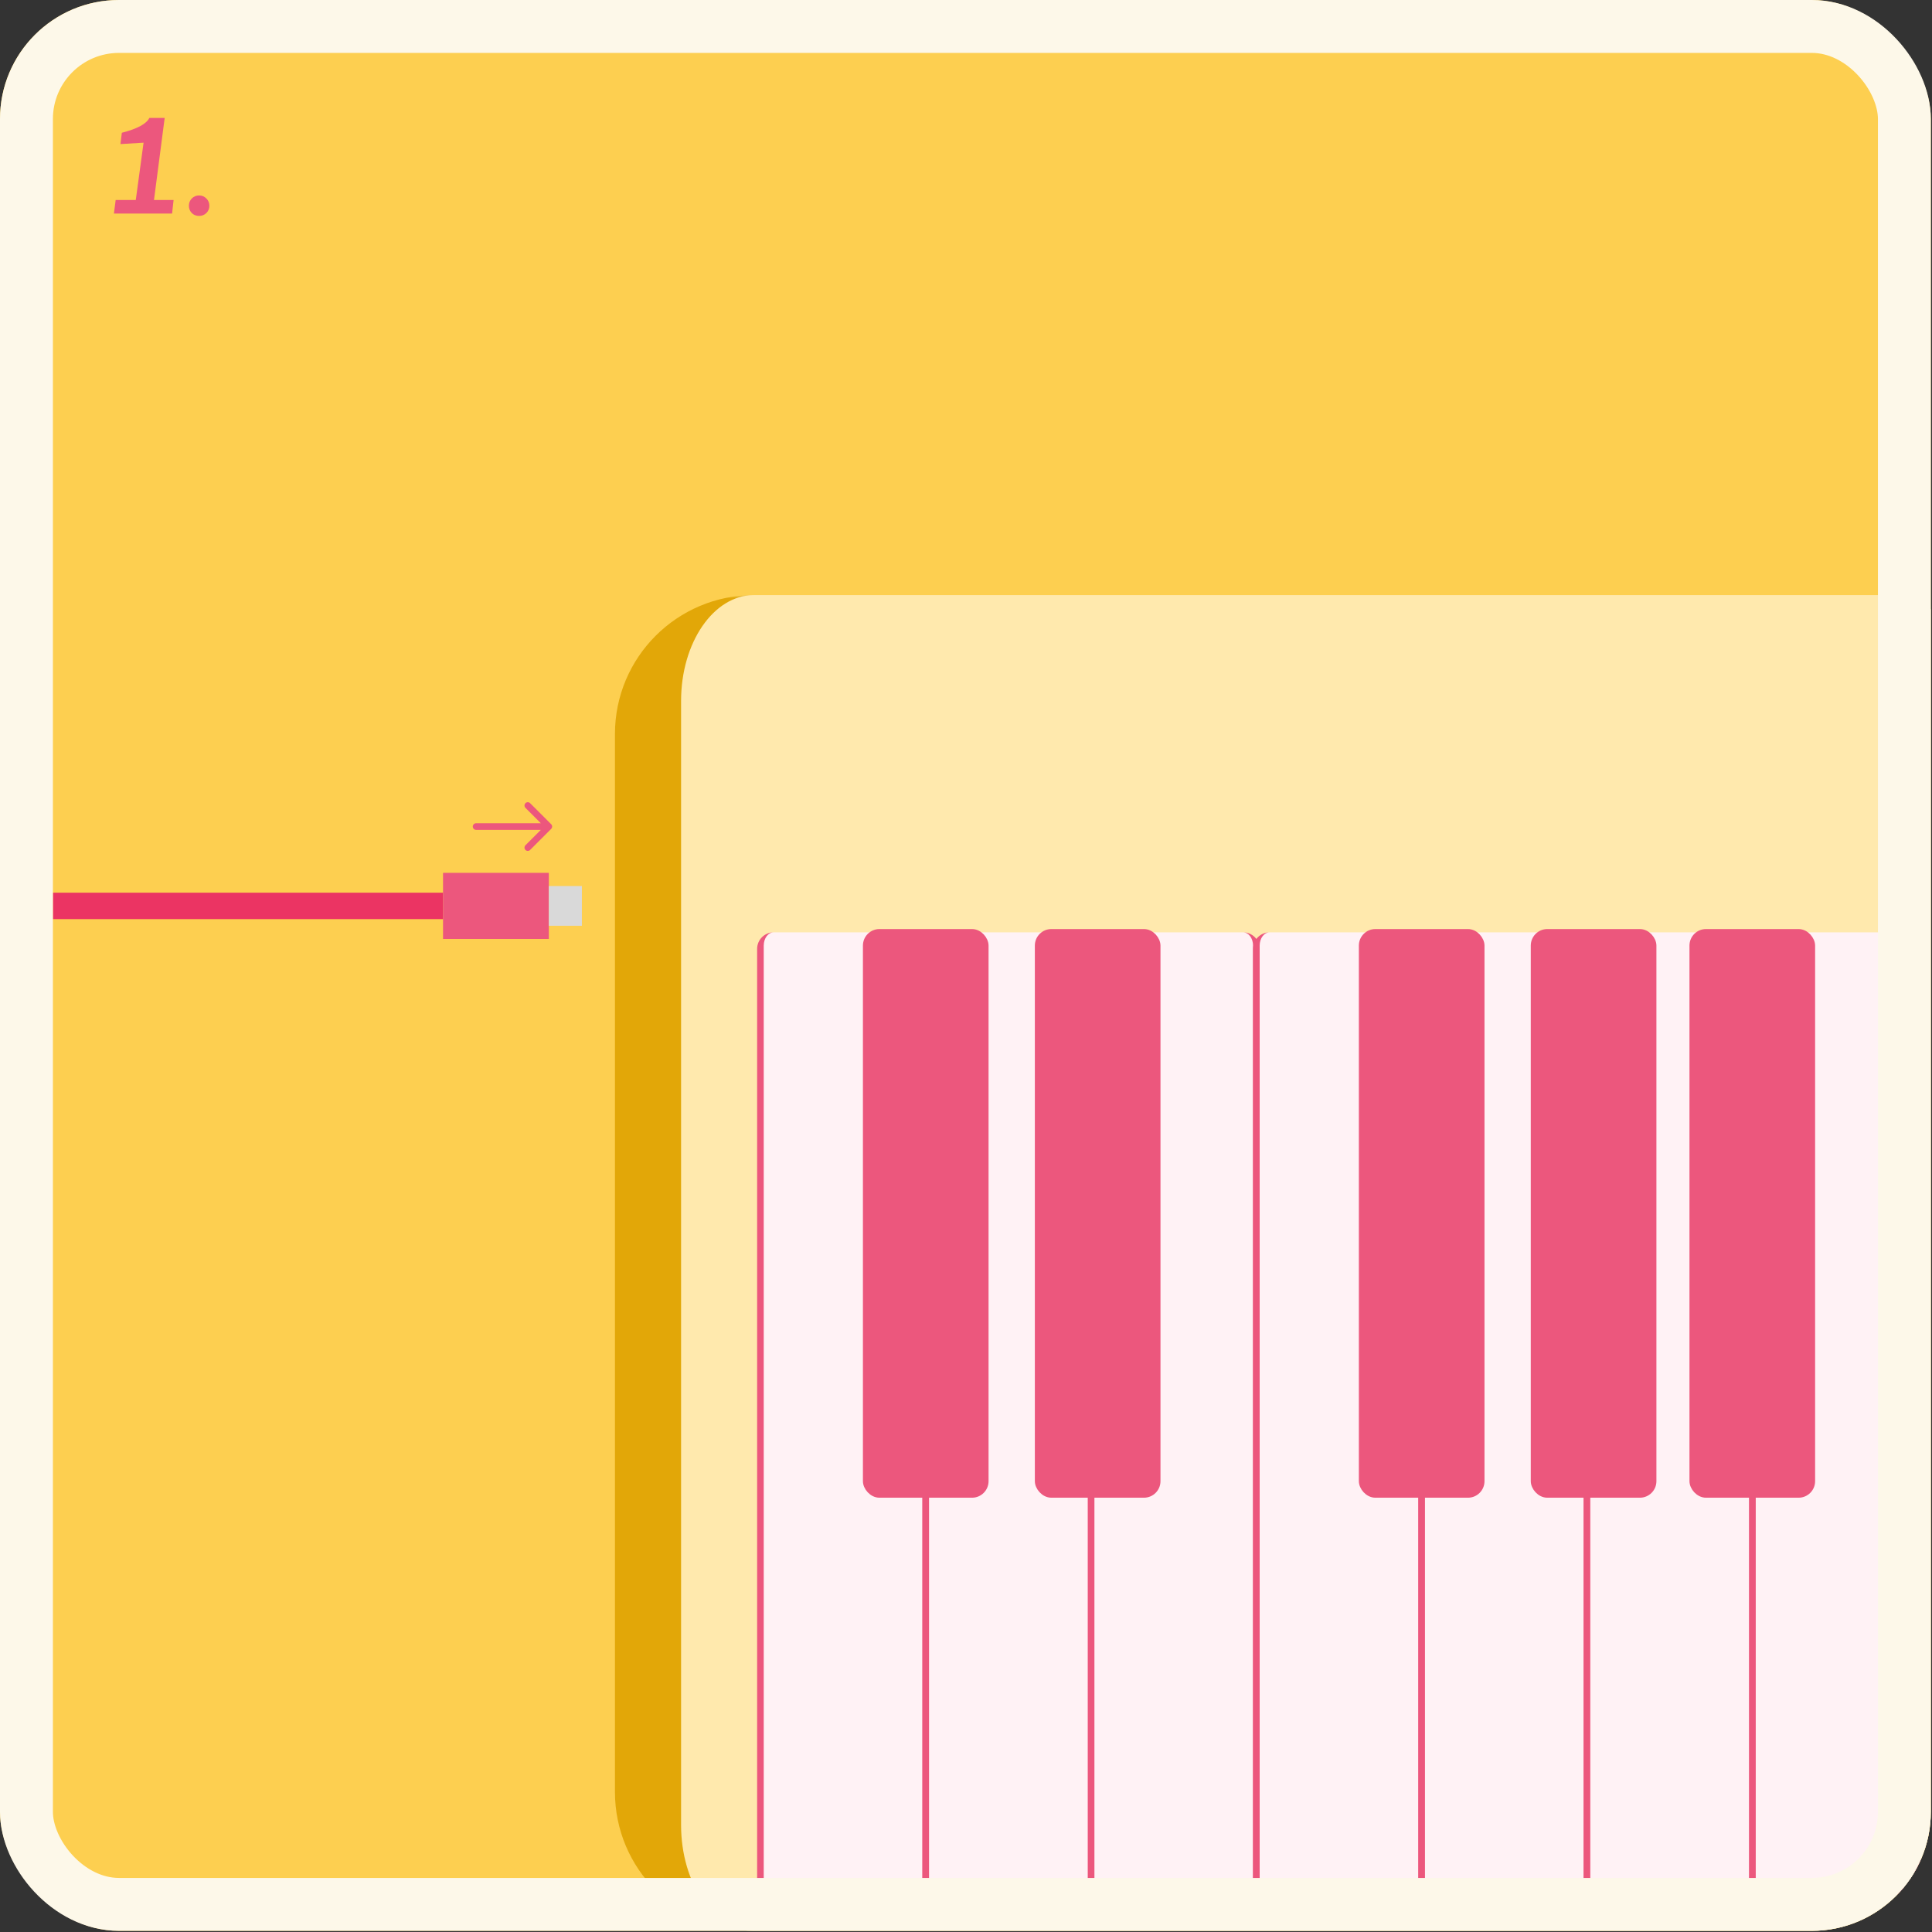 <svg width="318" height="318" viewBox="0 0 318 318" fill="none" xmlns="http://www.w3.org/2000/svg">
<rect x="0" y="0" width="318" height="318" fill="#333333" stroke="none"/>
<g clip-path="url(#clip0_210_3)">
<rect width="317.807" height="317.807" rx="19.591" fill="#FDCF50"/>
<mask id="path-3-outside-1_210_3" maskUnits="userSpaceOnUse" x="100.661" y="97.954" width="226" height="220" fill="black">
<rect fill="white" x="100.661" y="97.954" width="226" height="220"/>
<path d="M106.661 115.368C106.661 105.751 114.458 97.954 124.075 97.954H309.1C318.718 97.954 326.514 105.751 326.514 115.368V300.393C326.514 310.011 318.718 317.807 309.1 317.807H124.075C114.458 317.807 106.661 310.011 106.661 300.393V115.368Z"/>
</mask>
<path d="M106.661 115.368C106.661 105.751 114.458 97.954 124.075 97.954H309.1C318.718 97.954 326.514 105.751 326.514 115.368V300.393C326.514 310.011 318.718 317.807 309.1 317.807H124.075C114.458 317.807 106.661 310.011 106.661 300.393V115.368Z" fill="#FFE9AD"/>
<path d="M106.661 97.954H326.514H106.661ZM326.514 317.807H106.661H326.514ZM124.075 317.807C111.452 317.807 101.219 307.574 101.219 294.951V120.81C101.219 108.187 111.452 97.954 124.075 97.954H124.075C117.463 97.954 112.103 105.751 112.103 115.368V300.393C112.103 310.011 117.463 317.807 124.075 317.807H124.075ZM326.514 97.954V317.807V97.954Z" fill="#E2A708" mask="url(#path-3-outside-1_210_3)"/>
<path d="M125.164 155.638C125.164 154.436 126.138 153.462 127.341 153.462H150.197C151.399 153.462 152.373 154.436 152.373 155.638V309.1C152.373 310.302 151.399 311.277 150.197 311.277H127.341C126.138 311.277 125.164 310.302 125.164 309.1V155.638Z" fill="#FFF2F5"/>
<path d="M125.164 153.462H152.373H125.164ZM152.918 309.1C152.918 310.603 151.699 311.821 150.197 311.821H127.341C125.838 311.821 124.62 310.603 124.62 309.1H125.708C125.708 310.002 126.439 310.733 127.341 310.733H150.197C151.098 310.733 151.829 310.002 151.829 309.1H152.918ZM127.341 311.821C125.838 311.821 124.62 310.603 124.62 309.1V156.183C124.62 154.68 125.838 153.462 127.341 153.462C126.439 153.462 125.708 154.436 125.708 155.638V309.1C125.708 310.002 126.439 310.733 127.341 310.733V311.821ZM150.197 153.462C151.699 153.462 152.918 154.68 152.918 156.183V309.1C152.918 310.603 151.699 311.821 150.197 311.821V310.733C151.098 310.733 151.829 310.002 151.829 309.1V155.638C151.829 154.436 151.098 153.462 150.197 153.462Z" fill="#EC577D"/>
<path d="M179.583 155.638C179.583 154.436 180.558 153.462 181.76 153.462H204.616C205.818 153.462 206.793 154.436 206.793 155.638V309.1C206.793 310.302 205.818 311.277 204.616 311.277H181.76C180.558 311.277 179.583 310.302 179.583 309.1V155.638Z" fill="#FFF2F5"/>
<path d="M179.583 153.462H206.793H179.583ZM207.337 309.1C207.337 310.603 206.119 311.821 204.616 311.821H181.76C180.257 311.821 179.039 310.603 179.039 309.1H180.127C180.127 310.002 180.858 310.733 181.76 310.733H204.616C205.517 310.733 206.248 310.002 206.248 309.1H207.337ZM181.76 311.821C180.257 311.821 179.039 310.603 179.039 309.1V156.183C179.039 154.68 180.257 153.462 181.76 153.462C180.858 153.462 180.127 154.436 180.127 155.638V309.1C180.127 310.002 180.858 310.733 181.76 310.733V311.821ZM204.616 153.462C206.119 153.462 207.337 154.68 207.337 156.183V309.1C207.337 310.603 206.119 311.821 204.616 311.821V310.733C205.517 310.733 206.248 310.002 206.248 309.1V155.638C206.248 154.436 205.517 153.462 204.616 153.462Z" fill="#EC577D"/>
<path d="M152.373 155.638C152.373 154.436 153.348 153.462 154.55 153.462H177.406C178.608 153.462 179.583 154.436 179.583 155.638V309.1C179.583 310.302 178.608 311.277 177.406 311.277H154.55C153.348 311.277 152.373 310.302 152.373 309.1V155.638Z" fill="#FFF2F5"/>
<path d="M152.373 153.462H179.583H152.373ZM180.127 309.1C180.127 310.603 178.909 311.821 177.406 311.821H154.55C153.047 311.821 151.829 310.603 151.829 309.1H152.917C152.917 310.002 153.648 310.733 154.55 310.733H177.406C178.308 310.733 179.039 310.002 179.039 309.1H180.127ZM154.55 311.821C153.047 311.821 151.829 310.603 151.829 309.1V156.183C151.829 154.68 153.047 153.462 154.55 153.462C153.648 153.462 152.917 154.436 152.917 155.638V309.1C152.917 310.002 153.648 310.733 154.55 310.733V311.821ZM177.406 153.462C178.909 153.462 180.127 154.68 180.127 156.183V309.1C180.127 310.603 178.909 311.821 177.406 311.821V310.733C178.308 310.733 179.039 310.002 179.039 309.1V155.638C179.039 154.436 178.308 153.462 177.406 153.462Z" fill="#EC577D"/>
<path d="M206.792 155.638C206.792 154.436 207.767 153.462 208.969 153.462H231.825C233.027 153.462 234.002 154.436 234.002 155.638V309.1C234.002 310.302 233.027 311.277 231.825 311.277H208.969C207.767 311.277 206.792 310.302 206.792 309.1V155.638Z" fill="#FFF2F5"/>
<path d="M206.792 153.462H234.002H206.792ZM234.546 309.1C234.546 310.603 233.328 311.821 231.825 311.821H208.969C207.467 311.821 206.248 310.603 206.248 309.1H207.337C207.337 310.002 208.068 310.733 208.969 310.733H231.825C232.727 310.733 233.458 310.002 233.458 309.1H234.546ZM208.969 311.821C207.467 311.821 206.248 310.603 206.248 309.1V156.183C206.248 154.68 207.467 153.462 208.969 153.462C208.068 153.462 207.337 154.436 207.337 155.638V309.1C207.337 310.002 208.068 310.733 208.969 310.733V311.821ZM231.825 153.462C233.328 153.462 234.546 154.68 234.546 156.183V309.1C234.546 310.603 233.328 311.821 231.825 311.821V310.733C232.727 310.733 233.458 310.002 233.458 309.1V155.638C233.458 154.436 232.727 153.462 231.825 153.462Z" fill="#EC577D"/>
<path d="M234.002 155.638C234.002 154.436 234.977 153.462 236.179 153.462H259.035C260.237 153.462 261.211 154.436 261.211 155.638V309.1C261.211 310.302 260.237 311.277 259.035 311.277H236.179C234.977 311.277 234.002 310.302 234.002 309.1V155.638Z" fill="#FFF2F5"/>
<path d="M234.002 153.462H261.211H234.002ZM261.756 309.1C261.756 310.603 260.537 311.821 259.035 311.821H236.179C234.676 311.821 233.458 310.603 233.458 309.1H234.546C234.546 310.002 235.277 310.733 236.179 310.733H259.035C259.936 310.733 260.667 310.002 260.667 309.1H261.756ZM236.179 311.821C234.676 311.821 233.458 310.603 233.458 309.1V156.183C233.458 154.68 234.676 153.462 236.179 153.462C235.277 153.462 234.546 154.436 234.546 155.638V309.1C234.546 310.002 235.277 310.733 236.179 310.733V311.821ZM259.035 153.462C260.537 153.462 261.756 154.68 261.756 156.183V309.1C261.756 310.603 260.537 311.821 259.035 311.821V310.733C259.936 310.733 260.667 310.002 260.667 309.1V155.638C260.667 154.436 259.936 153.462 259.035 153.462Z" fill="#EC577D"/>
<path d="M288.421 155.638C288.421 154.436 289.396 153.462 290.598 153.462H313.454C314.656 153.462 315.631 154.436 315.631 155.638V309.1C315.631 310.302 314.656 311.277 313.454 311.277H290.598C289.396 311.277 288.421 310.302 288.421 309.1V155.638Z" fill="#FFF2F5"/>
<path d="M288.421 153.462H315.631H288.421ZM316.175 309.1C316.175 310.603 314.957 311.821 313.454 311.821H290.598C289.095 311.821 287.877 310.603 287.877 309.1H288.965C288.965 310.002 289.696 310.733 290.598 310.733H313.454C314.356 310.733 315.086 310.002 315.086 309.1H316.175ZM290.598 311.821C289.095 311.821 287.877 310.603 287.877 309.1V156.183C287.877 154.68 289.095 153.462 290.598 153.462C289.696 153.462 288.965 154.436 288.965 155.638V309.1C288.965 310.002 289.696 310.733 290.598 310.733V311.821ZM313.454 153.462C314.957 153.462 316.175 154.68 316.175 156.183V309.1C316.175 310.603 314.957 311.821 313.454 311.821V310.733C314.356 310.733 315.086 310.002 315.086 309.1V155.638C315.086 154.436 314.356 153.462 313.454 153.462Z" fill="#EC577D"/>
<path d="M261.211 155.638C261.211 154.436 262.186 153.462 263.388 153.462H286.244C287.446 153.462 288.421 154.436 288.421 155.638V309.1C288.421 310.302 287.446 311.277 286.244 311.277H263.388C262.186 311.277 261.211 310.302 261.211 309.1V155.638Z" fill="#FFF2F5"/>
<path d="M261.211 153.462H288.421H261.211ZM288.965 309.1C288.965 310.603 287.747 311.821 286.244 311.821H263.388C261.885 311.821 260.667 310.603 260.667 309.1H261.756C261.756 310.002 262.487 310.733 263.388 310.733H286.244C287.146 310.733 287.877 310.002 287.877 309.1H288.965ZM263.388 311.821C261.885 311.821 260.667 310.603 260.667 309.1V156.183C260.667 154.68 261.885 153.462 263.388 153.462C262.487 153.462 261.756 154.436 261.756 155.638V309.1C261.756 310.002 262.487 310.733 263.388 310.733V311.821ZM286.244 153.462C287.747 153.462 288.965 154.68 288.965 156.183V309.1C288.965 310.603 287.747 311.821 286.244 311.821V310.733C287.146 310.733 287.877 310.002 287.877 309.1V155.638C287.877 154.436 287.146 153.462 286.244 153.462Z" fill="#EC577D"/>
<rect x="142.578" y="153.462" width="19.591" height="92.512" rx="2.177" fill="#EC577D" stroke="#EC577D" stroke-width="1.088"/>
<rect x="224.207" y="153.462" width="19.591" height="92.512" rx="2.177" fill="#EC577D" stroke="#EC577D" stroke-width="1.088"/>
<rect x="170.876" y="153.462" width="19.591" height="92.512" rx="2.177" fill="#EC577D" stroke="#EC577D" stroke-width="1.088"/>
<rect x="252.504" y="153.462" width="19.591" height="92.512" rx="2.177" fill="#EC577D" stroke="#EC577D" stroke-width="1.088"/>
<rect x="278.625" y="153.462" width="19.591" height="92.512" rx="2.177" fill="#EC577D" stroke="#EC577D" stroke-width="1.088"/>
<rect x="8.707" y="146.931" width="64.215" height="4.354" fill="#EB3463"/>
<rect x="72.922" y="143.666" width="17.414" height="10.884" fill="#EC577D"/>
<rect x="90.336" y="145.843" width="5.442" height="6.53" fill="#D9D9D9"/>
<path d="M78.364 135.503C78.063 135.503 77.819 135.747 77.819 136.048C77.819 136.348 78.063 136.592 78.364 136.592L78.364 135.503ZM90.721 136.432C90.933 136.22 90.933 135.875 90.721 135.663L87.257 132.2C87.045 131.987 86.7 131.987 86.488 132.2C86.275 132.412 86.275 132.757 86.488 132.969L89.566 136.048L86.488 139.126C86.275 139.339 86.275 139.683 86.488 139.896C86.7 140.108 87.045 140.108 87.257 139.896L90.721 136.432ZM78.364 136.592L90.336 136.592L90.336 135.503L78.364 135.503L78.364 136.592Z" fill="#EC577D"/>
<path d="M28.325 35.149H18.751L19.04 32.916H22.349L23.631 23.486L19.826 23.713L20.053 21.852C22.59 21.204 24.1 20.391 24.582 19.412H27.105L25.347 32.916H28.573L28.325 35.149ZM31.567 32.667C31.898 32.337 32.298 32.171 32.767 32.171C33.236 32.171 33.635 32.337 33.966 32.667C34.297 32.998 34.462 33.398 34.462 33.867C34.462 34.336 34.297 34.735 33.966 35.066C33.635 35.383 33.236 35.542 32.767 35.542C32.298 35.542 31.898 35.383 31.567 35.066C31.25 34.735 31.092 34.336 31.092 33.867C31.092 33.398 31.25 32.998 31.567 32.667Z" fill="#EC577D"/>
</g>
<rect x="4.354" y="4.354" width="309.1" height="309.1" rx="15.237" stroke="#FDF8E9" stroke-width="8.707"/>
<defs>
<clipPath id="clip0_210_3">
<rect width="317.807" height="317.807" rx="19.591" fill="white"/>
</clipPath>
</defs>
</svg>
